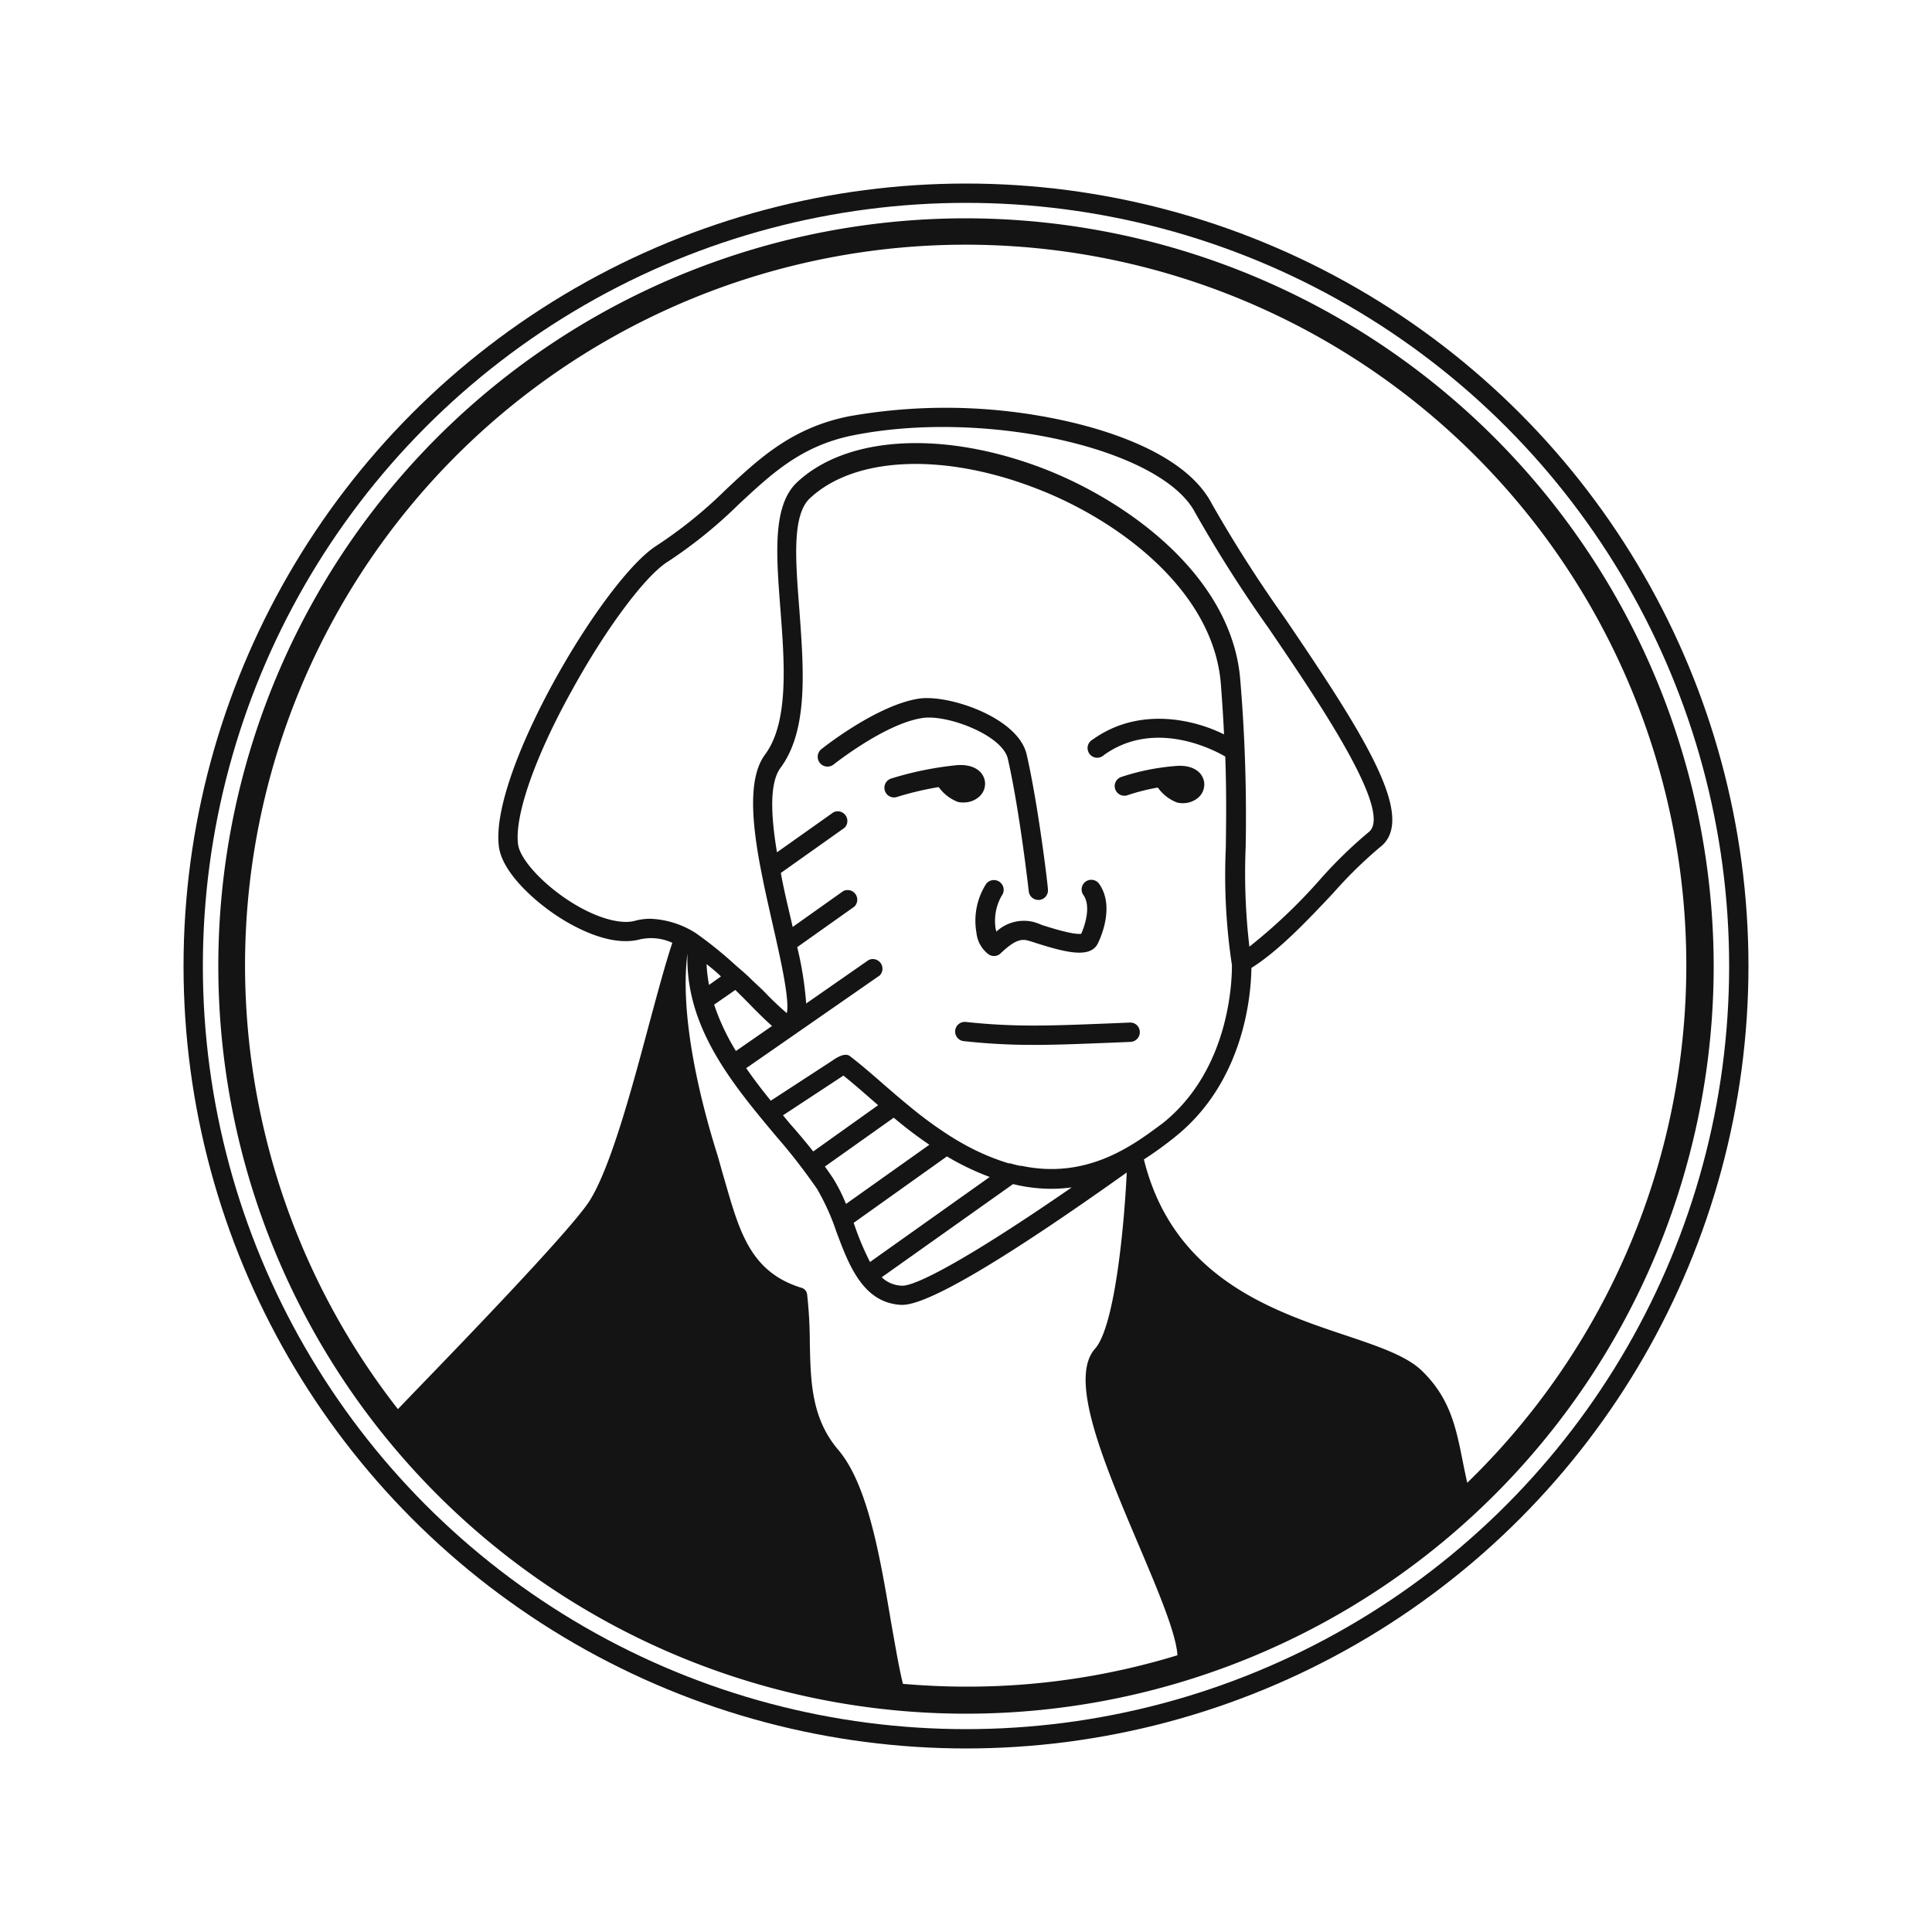 <svg xmlns="http://www.w3.org/2000/svg" width="250px" viewBox="0 0 250 250">
  <style>
    .washington,
    .washington-shadow {
      transition: transform 0.5s ease-in 0.3s;
    }
    .washington:hover {
      transform: translate(10px, -10px);
    }
    .washington:hover .washington-shadow {
      transform: translate(-10px, 10px);
    }
    .washington:hover .eyes-right {
      opacity: 1;
    }
    .washington:hover .eyes-left {
      opacity: 0;
    }
    .eyes {
      transition: opacity 0.3s;
    }
    .eyes .eyes-right {
      opacity: 0;
    }
    .eyes .eyes-left {
      opacity: 1;
    }
  </style>
  <title>washington</title>
  <g class="washington">
    <circle
      class="washington-shadow"
      cx="125"
      cy="125"
      r="100"
      fill="#141414"
    />
    <circle
      cx="125"
      cy="125"
      r="100"
      fill="#fff"
      stroke="#141414"
      stroke-linecap="round"
      stroke-linejoin="round"
      stroke-width="2.5"
    />
    <path
      d="M125,28.25A96.75,96.75,0,1,0,221.75,125,96.86,96.86,0,0,0,125,28.25Zm0,190c-2.75,0-5.47-.13-8.16-.36-.54-2.17-1-5-1.54-8-1.41-8.35-3-17.81-6.84-22.29-3.48-4.1-3.57-8.87-3.67-13.91a57,57,0,0,0-.35-6.21,1,1,0,0,0-.7-.83c-6.54-2-8-7.11-9.88-13.61-.33-1.13-.66-2.31-1-3.51-2-6.3-5-17.79-3.9-26.16-.33,9.57,5.9,17,11.45,23.63a76.64,76.64,0,0,1,5.32,6.85,30.06,30.06,0,0,1,2.51,5.57c1.61,4.3,3.44,9.18,8.38,9.43h.13c3.32,0,13.1-5.77,29.05-17.13-.28,6.08-1.45,19.81-4.1,22.8-3.48,3.9,1.14,14.78,5.6,25.3,2.52,5.94,4.9,11.56,5.06,14.37A92.73,92.73,0,0,1,125,218.25ZM160.5,88.09c-1-13.34-14.3-23.1-25.33-27.4-12.92-5-25.48-4.38-32,1.69-3.23,3-2.74,9.26-2.18,16.51.52,6.83,1.12,14.57-2,18.76-2.11,2.85-1.75,8.21-.7,14,.17.89.35,1.79.53,2.69.37,1.78.78,3.56,1.17,5.3l.38,1.67c.19.86.39,1.76.58,2.66.63,3,1.14,6,.86,7.13a39.3,39.3,0,0,1-2.89-2.75c-.45-.47-1.07-1-1.77-1.69s-1.24-1.13-1.91-1.71A51.82,51.82,0,0,0,90,120.72a11.78,11.78,0,0,0-5.83-1.83,7.55,7.55,0,0,0-2,.26c-2,.55-5.42-.5-8.8-2.76s-6.08-5.27-6.33-7.12c-.49-3.68,2.18-11.35,7-20,4.4-8,9.47-14.76,12.33-16.56a60.21,60.21,0,0,0,9.2-7.43c4.39-4.09,8.19-7.62,14.83-8.95,17.17-3.43,39.91,1.71,44.25,10a174,174,0,0,0,9.54,15c6.46,9.5,16.23,23.87,12.89,26.37a58.07,58.07,0,0,0-6.33,6.18,70.43,70.43,0,0,1-9.08,8.62,81.86,81.86,0,0,1-.48-12.92A212.1,212.1,0,0,0,160.5,88.09Zm-44.85,56.54a55.61,55.61,0,0,0,4.61,3.5l-10.79,7.66a21.17,21.17,0,0,0-1.68-3.33c-.33-.5-.68-1-1.05-1.51ZM105.23,149c-.92-1.17-1.92-2.36-3-3.58l-.91-1.1,7.82-5.14c1.1.88,2.24,1.87,3.44,2.92l1.05.91Zm17.3.64a34.15,34.15,0,0,0,5.54,2.66l-15.49,11a36,36,0,0,1-2-4.73l-.12-.33Zm8.56,3.58a20.91,20.91,0,0,0,4.94.61,20.56,20.56,0,0,0,2.65-.18c-13.42,9.27-20.11,12.72-21.91,12.72h-.06a4,4,0,0,1-2.62-1.09Zm1-2.34c-.46-.1-.92-.21-1.39-.35l-.2,0a29.45,29.45,0,0,1-5.7-2.43q-1.22-.67-2.34-1.41a52.21,52.21,0,0,1-4.67-3.45c-.68-.56-1.34-1.11-2-1.67l-1.5-1.3c-1.51-1.32-2.94-2.56-4.33-3.62-.73-.55-2.1.49-2.22.57l-8,5.21c-1.1-1.36-2.18-2.76-3.18-4.21l17.28-12a1.25,1.25,0,0,0-1.43-2l-8.09,5.63a45.09,45.09,0,0,0-1.16-7.29l7.4-5.25a1.25,1.25,0,0,0-1.45-2l-6.54,4.64-.15-.67c-.46-2-1-4.18-1.38-6.32l8.25-5.85a1.25,1.25,0,0,0-1.44-2l-7.31,5.18c-.78-4.7-1-8.94.45-10.92,3.65-4.93,3-12.81,2.45-20.44-.49-6.33-1-12.3,1.39-14.48,5.83-5.42,17.37-5.89,29.4-1.19,10.36,4,22.79,13.08,23.75,25.26.18,2.36.32,4.52.41,6.51-4-2-11.09-3.58-17,.67a1.25,1.25,0,1,0,1.46,2c6.61-4.74,14.35-.6,15.7.2.17,4.81.11,8.57.07,11.81a77.54,77.54,0,0,0,.79,15.17c0,.92.13,13.26-9,20.5C147,147.88,140.89,152.76,132.06,150.83ZM95.15,128.1c.71.69,1.39,1.37,2,2,1.12,1.14,2,2,2.75,2.66L95.23,136a28.85,28.85,0,0,1-2.82-6Zm-3.4-.65a18.47,18.47,0,0,1-.32-2.69c.64.5,1.26,1,1.86,1.59Zm98.12,64.47c-.22-1-.41-1.91-.59-2.81-.88-4.42-1.64-8.24-5.36-11.8h0c-2-1.89-5.59-3.1-9.78-4.51-9.46-3.16-22.34-7.48-26.12-22.77a45.49,45.49,0,0,0,4-2.89c9.16-7.29,9.88-18.85,9.91-21.89,3.56-2.23,7.28-6.17,10.59-9.69a57,57,0,0,1,6-5.89c4.89-3.66-1.71-14.17-12.32-29.77a173.3,173.3,0,0,1-9.4-14.73c-3.37-6.47-13.52-9.53-19.27-10.78a71.53,71.53,0,0,0-27.68-.52c-7.34,1.47-11.57,5.4-16,9.56A57.7,57.7,0,0,1,85,70.58c-6.86,4.31-21.72,29.42-20.44,39,.43,3.19,4.27,6.77,7.42,8.87,1.93,1.29,6.85,4.17,10.84,3.1A6.6,6.6,0,0,1,87,122c-.9,2.69-1.91,6.48-3,10.5-2.22,8.31-5,18.66-7.75,22.95-2.51,3.88-17.28,19.14-22.84,24.89l-1.92,2a93.25,93.25,0,1,1,138.34,9.56Z"
      fill="#141414"
    />
    <path
      d="M146.17,132.32l-2.39.1c-8,.32-12.36.5-18.72-.17a1.25,1.25,0,1,0-.27,2.48,81.34,81.34,0,0,0,9,.48c2.94,0,6.07-.13,10.11-.29l2.39-.1a1.25,1.25,0,0,0,1.2-1.3A1.23,1.23,0,0,0,146.17,132.32Z"
      fill="#141414"
    />
    <path
      d="M130.41,98.18c1.5,6.51,2.7,17,2.71,17.16a1.25,1.25,0,0,0,1.24,1.11h.14a1.25,1.25,0,0,0,1.1-1.38c0-.44-1.23-10.79-2.75-17.44-1.1-4.82-10.21-7.83-14-7.22-5.43.87-12.26,6.29-12.55,6.52a1.25,1.25,0,0,0,1.56,2c.07-.05,6.6-5.24,11.39-6C122.39,92.35,129.7,95.09,130.41,98.18Z"
      fill="#141414"
    />
    <path
      d="M133.6,119.27a5.23,5.23,0,0,0-4.69,1.3c0-.09,0-.19-.06-.31a6.53,6.53,0,0,1,.76-4.34,1.25,1.25,0,1,0-2-1.55,8.88,8.88,0,0,0-1.26,6.32,4,4,0,0,0,1.6,2.82,1.27,1.27,0,0,0,.67.2,1.24,1.24,0,0,0,.86-.35c1.57-1.48,2.48-1.92,3.47-1.67.24.06.62.18,1.08.33,3.9,1.24,7,2,8,.12.1-.19,2.38-4.64.22-7.74a1.25,1.25,0,1,0-2.05,1.43c1,1.44.2,3.89-.29,5-1,.17-4.06-.81-5.1-1.14C134.31,119.47,133.88,119.33,133.6,119.27Z"
      fill="#141414"
    />
    <g class="eyes">
      <g class="eyes-right">
        <path
          d="M146.13,103.89a3,3,0,0,1-1.91-.7,2.24,2.24,0,0,1-.8-2c.23-1.5,1.72-2.34,3.81-2.11a43.23,43.23,0,0,1,8.33,1.71,1.27,1.27,0,0,1,.82,1.57,1.25,1.25,0,0,1-1.57.82,39.84,39.84,0,0,0-5.39-1.28l-.06.06a5.49,5.49,0,0,1-2.42,1.84A2.45,2.45,0,0,1,146.13,103.89Z"
          fill="#141414"
        />
        <path
          d="M117.76,104a3,3,0,0,1-1.91-.7,2.24,2.24,0,0,1-.8-2c.23-1.5,1.72-2.33,3.81-2.11a29.57,29.57,0,0,1,6.89,1.39,1.25,1.25,0,0,1,.82,1.57,1.24,1.24,0,0,1-1.56.82,26.83,26.83,0,0,0-4-1L121,102a5.56,5.56,0,0,1-2.42,1.84A2.74,2.74,0,0,1,117.76,104Z"
          fill="#141414"
        />
      </g>
      <g class="eyes-left">
        <path
          class="left-eye"
          d="M124.74,103.84a3,3,0,0,0,1.91-.7,2.23,2.23,0,0,0,.8-2c-.22-1.5-1.72-2.33-3.8-2.11a43.08,43.08,0,0,0-8.33,1.71,1.25,1.25,0,0,0-.82,1.57,1.24,1.24,0,0,0,1.56.82,40,40,0,0,1,5.4-1.28l.06.07a5.47,5.47,0,0,0,2.41,1.84A2.79,2.79,0,0,0,124.74,103.84Z"
          fill="#141414"
        />
        <path
          class="right-eye"
          d="M153.11,103.93a3,3,0,0,0,1.91-.69,2.26,2.26,0,0,0,.8-2c-.22-1.5-1.72-2.33-3.8-2.11a29.58,29.58,0,0,0-6.9,1.4,1.24,1.24,0,0,0-.82,1.56,1.25,1.25,0,0,0,1.57.82,26.74,26.74,0,0,1,3.94-1l.08.09a5.4,5.4,0,0,0,2.41,1.84A2.79,2.79,0,0,0,153.11,103.93Z"
          fill="#141414"
        />
      </g>
    </g>
  </g>
</svg>
